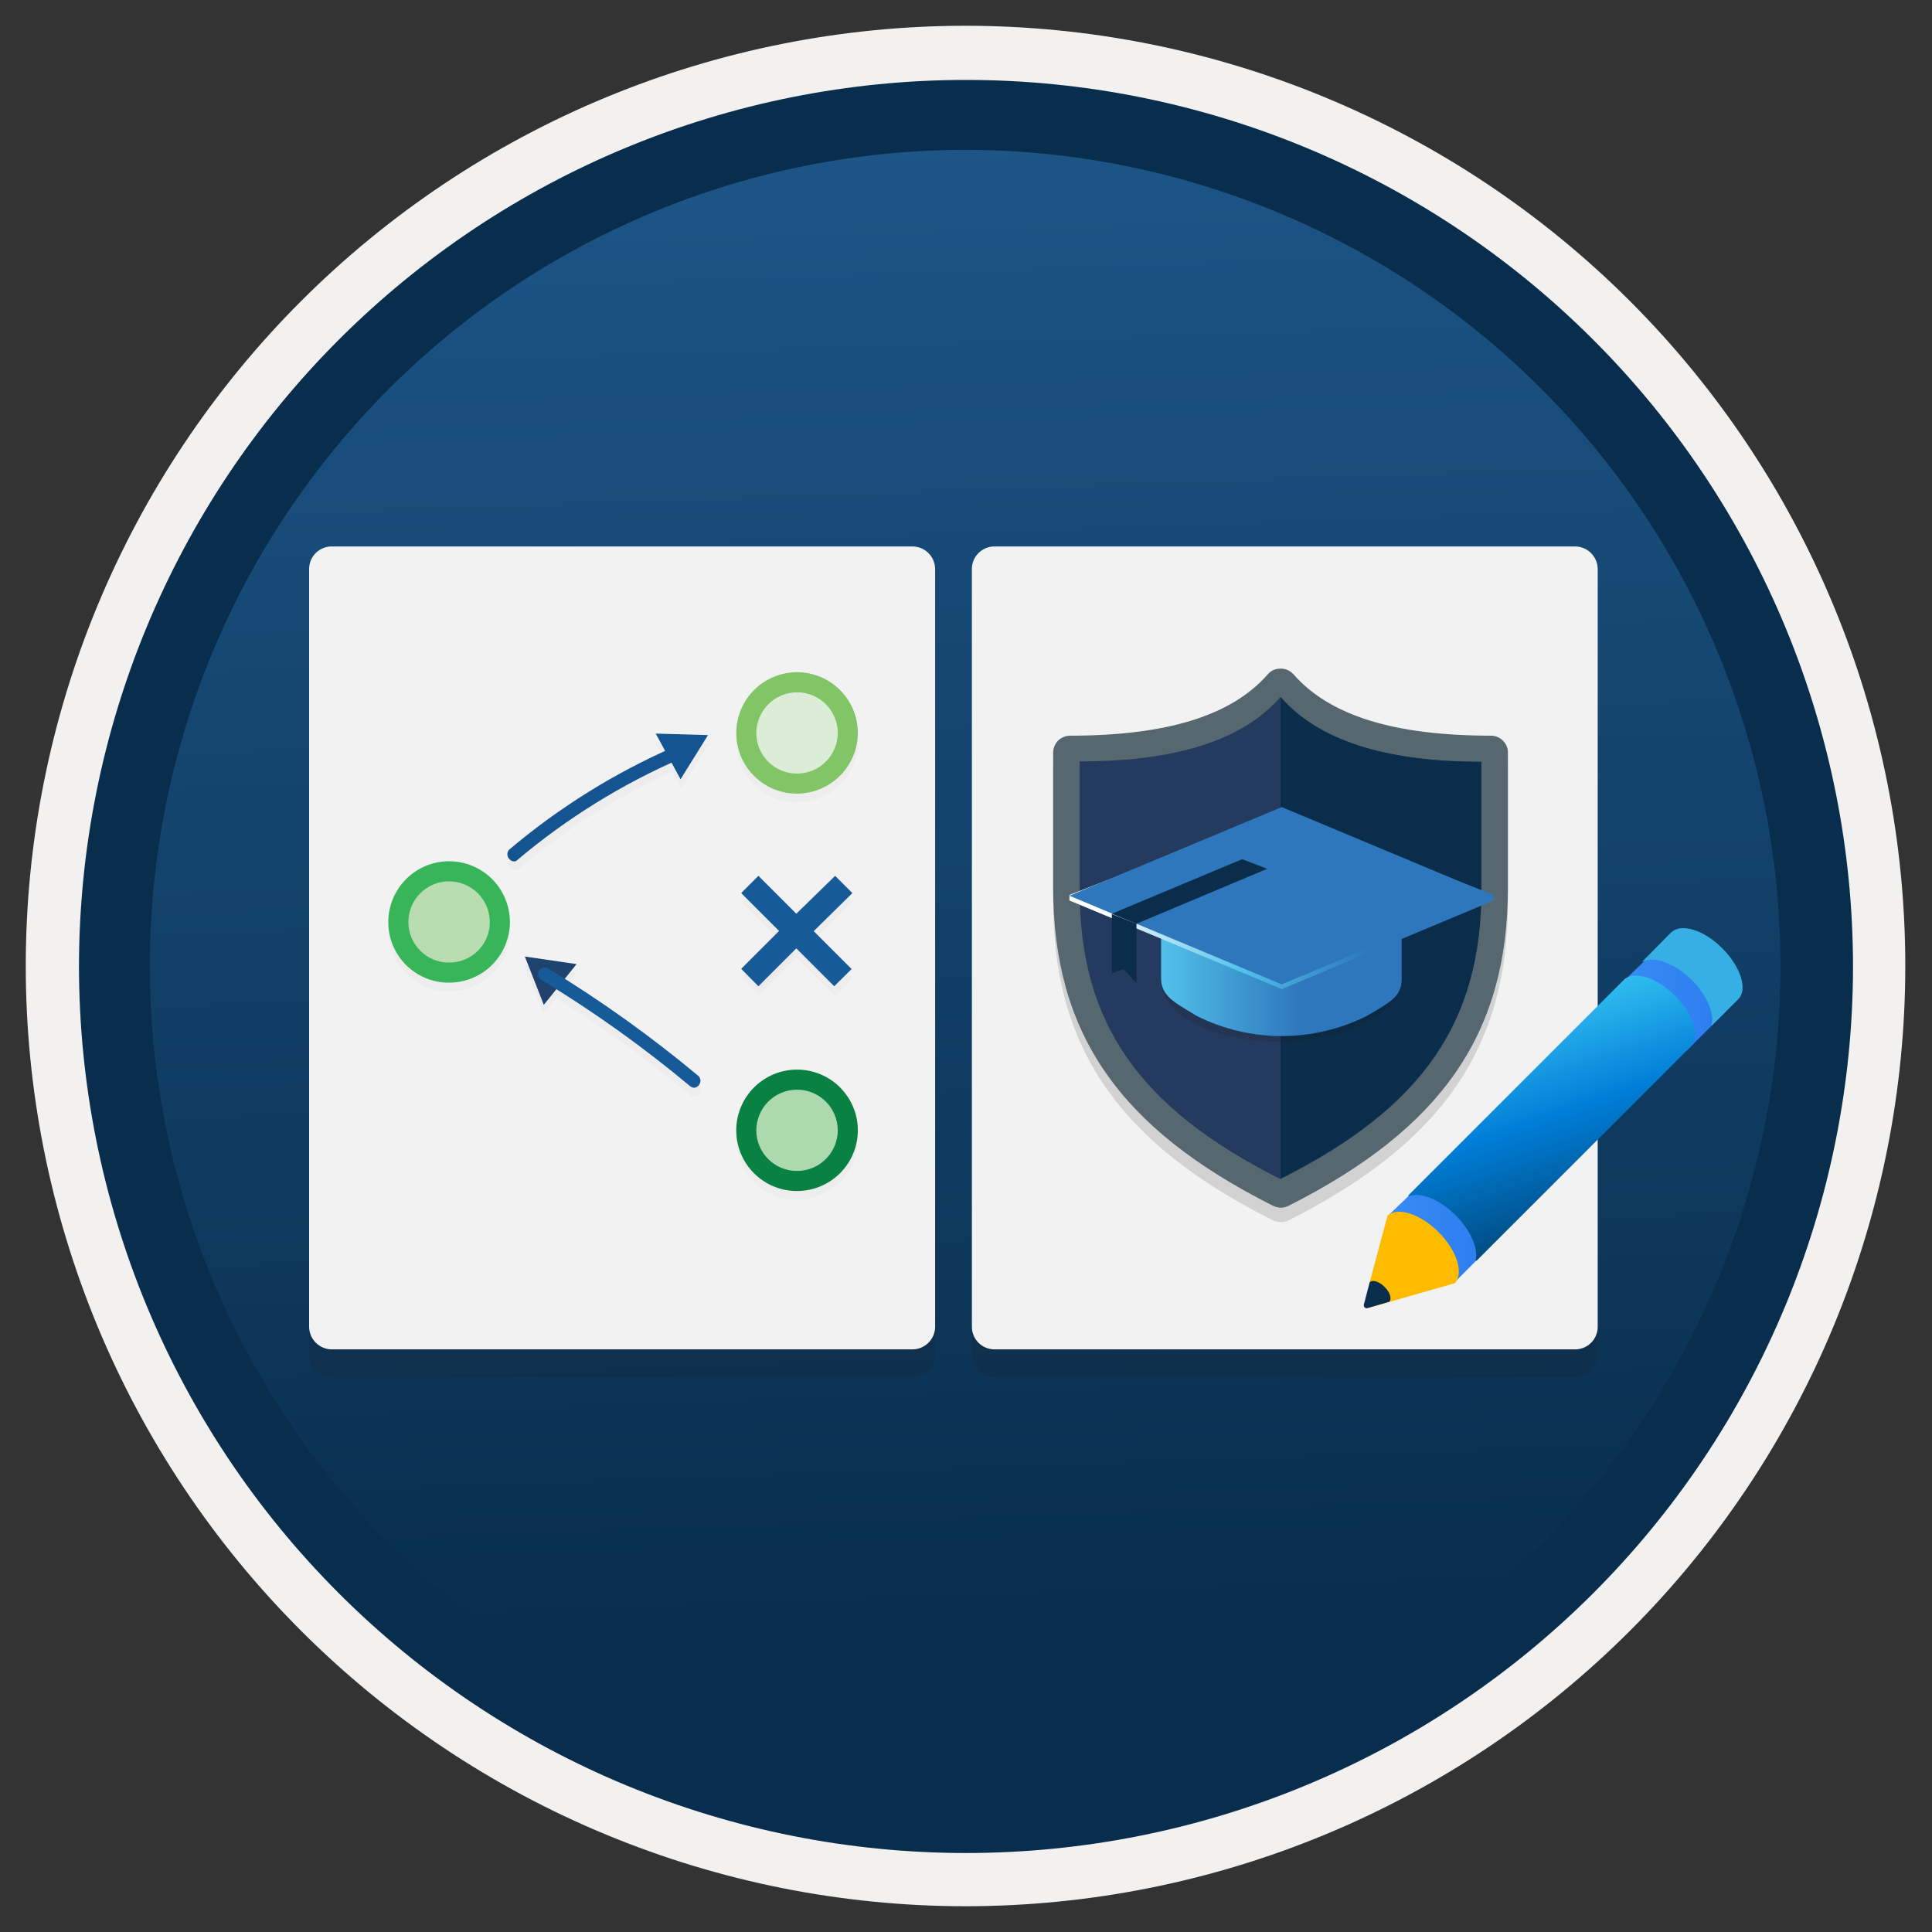 <svg width="102" height="102" viewBox="0 0 102 102" fill="none" xmlns="http://www.w3.org/2000/svg">
<rect x="0" y="0" width="102" height="102" fill="#333333" stroke="none"/>
<path d="M51 97.81C38.585 97.81 26.679 92.878 17.9 84.1C9.122 75.321 4.19 63.415 4.19 51C4.198 38.59 9.133 26.692 17.911 17.92C26.689 9.148 38.59 4.22 51 4.22C63.415 4.22 75.321 9.152 84.1 17.93C92.878 26.709 97.81 38.615 97.81 51.03C97.802 63.44 92.867 75.338 84.089 84.11C75.311 92.882 63.41 97.81 51 97.81V97.81Z" fill="url(#paint0_linear)"/>
<path fill-rule="evenodd" clip-rule="evenodd" d="M96.85 51C96.85 63.173 92.014 74.848 83.406 83.456C74.798 92.064 63.123 96.9 50.95 96.9C44.922 96.9 38.953 95.713 33.385 93.406C27.816 91.099 22.756 87.718 18.494 83.456C14.231 79.194 10.851 74.134 8.544 68.565C6.237 62.996 5.05 57.028 5.05 51C5.05 38.827 9.886 27.152 18.494 18.544C27.102 9.936 38.776 5.1 50.95 5.1C63.123 5.1 74.798 9.936 83.406 18.544C92.014 27.152 96.85 38.827 96.85 51V51ZM50.95 1.36C57.469 1.359 63.925 2.642 69.948 5.136C75.971 7.63 81.444 11.287 86.054 15.896C90.663 20.506 94.32 25.979 96.814 32.002C99.308 38.025 100.591 44.481 100.59 51C100.59 64.157 95.367 76.775 86.068 86.083C76.77 95.391 64.157 100.627 51 100.64C44.481 100.64 38.026 99.356 32.004 96.861C25.981 94.367 20.509 90.71 15.899 86.101C11.29 81.491 7.633 76.019 5.138 69.996C2.644 63.974 1.36 57.519 1.36 51C1.359 44.481 2.642 38.025 5.136 32.002C7.63 25.979 11.286 20.506 15.896 15.896C20.506 11.287 25.979 7.63 32.002 5.136C38.025 2.642 44.481 1.359 51 1.36H50.95Z" fill="#F2F1F0"/>
<path fill-rule="evenodd" clip-rule="evenodd" d="M94 51C94 62.413 89.472 73.359 81.411 81.437C73.35 89.516 62.413 94.066 51 94.09C39.572 94.09 28.612 89.55 20.531 81.469C12.45 73.388 7.91 62.428 7.91 51C7.91 39.572 12.45 28.612 20.531 20.531C28.612 12.45 39.572 7.91 51 7.91C62.413 7.934 73.35 12.484 81.411 20.562C89.472 28.641 94 39.587 94 51V51ZM51 4.22C63.42 4.22 75.331 9.154 84.114 17.936C92.896 26.718 97.83 38.63 97.83 51.05C97.817 63.461 92.877 75.36 84.096 84.132C75.315 92.903 63.411 97.83 51 97.83C38.58 97.83 26.668 92.896 17.886 84.114C9.104 75.331 4.17 63.42 4.17 51C4.183 38.589 9.123 26.69 17.904 17.919C26.685 9.147 38.589 4.22 51 4.22V4.22Z" fill="#092D4C"/>
<path opacity="0.15" d="M48.17 30.33H17.52C17.363 30.328 17.207 30.358 17.062 30.417C16.916 30.477 16.784 30.564 16.672 30.675C16.561 30.785 16.472 30.917 16.412 31.062C16.352 31.207 16.32 31.363 16.32 31.52V71.52C16.319 71.678 16.349 71.834 16.409 71.98C16.469 72.127 16.557 72.259 16.669 72.371C16.781 72.483 16.913 72.571 17.06 72.631C17.206 72.691 17.362 72.721 17.52 72.72H48.17C48.328 72.721 48.485 72.691 48.631 72.631C48.777 72.571 48.91 72.483 49.022 72.371C49.133 72.259 49.222 72.127 49.282 71.98C49.342 71.834 49.372 71.678 49.37 71.52V31.52C49.368 31.203 49.24 30.9 49.015 30.677C48.791 30.455 48.487 30.33 48.17 30.33V30.33Z" fill="#1F1D20"/>
<path d="M48.17 28.85H17.52C17.363 28.848 17.207 28.878 17.062 28.937C16.916 28.997 16.784 29.084 16.672 29.195C16.561 29.305 16.472 29.437 16.412 29.582C16.351 29.727 16.32 29.883 16.32 30.04V70.04C16.32 70.358 16.447 70.663 16.672 70.888C16.897 71.113 17.202 71.24 17.52 71.24H48.17C48.489 71.24 48.794 71.113 49.019 70.888C49.244 70.663 49.37 70.358 49.37 70.04V30.04C49.368 29.723 49.24 29.42 49.015 29.198C48.791 28.975 48.487 28.85 48.17 28.85V28.85Z" fill="#F2F2F3"/>
<path opacity="0.15" d="M83.161 30.33H52.501C52.344 30.33 52.19 30.36 52.045 30.42C51.901 30.48 51.77 30.568 51.659 30.678C51.549 30.789 51.461 30.92 51.401 31.064C51.341 31.209 51.311 31.363 51.311 31.52V71.52C51.309 71.677 51.339 71.832 51.398 71.978C51.458 72.124 51.545 72.256 51.656 72.368C51.766 72.479 51.898 72.568 52.043 72.628C52.188 72.689 52.343 72.72 52.501 72.72H83.161C83.318 72.72 83.473 72.689 83.618 72.628C83.763 72.568 83.895 72.479 84.006 72.368C84.116 72.256 84.204 72.124 84.263 71.978C84.322 71.832 84.352 71.677 84.351 71.52V31.52C84.348 31.205 84.222 30.904 83.999 30.681C83.777 30.458 83.475 30.332 83.161 30.33V30.33Z" fill="#1F1D20"/>
<path d="M83.161 28.85H52.501C52.344 28.85 52.19 28.88 52.045 28.94C51.901 29 51.77 29.088 51.659 29.198C51.549 29.309 51.461 29.44 51.401 29.584C51.341 29.729 51.311 29.883 51.311 30.04V70.04C51.309 70.197 51.339 70.353 51.398 70.498C51.458 70.644 51.545 70.776 51.656 70.888C51.766 70.999 51.898 71.088 52.043 71.148C52.188 71.209 52.343 71.24 52.501 71.24H83.161C83.318 71.24 83.473 71.209 83.618 71.148C83.763 71.088 83.895 70.999 84.006 70.888C84.116 70.776 84.204 70.644 84.263 70.498C84.322 70.353 84.352 70.197 84.351 70.04V30.04C84.348 29.725 84.222 29.424 83.999 29.201C83.777 28.978 83.475 28.852 83.161 28.85V28.85Z" fill="#F2F2F3"/>
<g opacity="0.15">
<path opacity="0.15" d="M23.71 45.93C22.859 45.93 22.043 46.268 21.441 46.87C20.839 47.472 20.5 48.288 20.5 49.14C20.5 49.561 20.584 49.978 20.745 50.367C20.907 50.755 21.143 51.109 21.441 51.406C21.739 51.703 22.093 51.939 22.483 52.099C22.872 52.259 23.289 52.341 23.71 52.34C24.132 52.34 24.549 52.257 24.939 52.095C25.328 51.934 25.682 51.697 25.98 51.399C26.278 51.101 26.515 50.748 26.676 50.358C26.837 49.969 26.921 49.551 26.921 49.13C26.918 48.28 26.578 47.466 25.977 46.866C25.375 46.266 24.56 45.93 23.71 45.93V45.93Z" fill="#1F1D20"/>
<path opacity="0.15" d="M42.08 56.93C41.229 56.93 40.412 57.268 39.81 57.87C39.208 58.472 38.87 59.288 38.87 60.14C38.87 60.561 38.953 60.978 39.115 61.367C39.276 61.755 39.513 62.109 39.811 62.406C40.109 62.703 40.463 62.939 40.852 63.099C41.242 63.259 41.659 63.341 42.08 63.34C42.931 63.337 43.746 62.998 44.347 62.397C44.949 61.795 45.288 60.98 45.29 60.13C45.288 59.28 44.948 58.466 44.346 57.866C43.745 57.266 42.93 56.93 42.08 56.93V56.93Z" fill="#1F1D20"/>
<path opacity="0.15" d="M44.121 46.69L42.061 48.74L40.051 46.73L39.141 47.64L41.151 49.65L39.171 51.64L40.081 52.55L42.061 50.56L44.091 52.59L45.001 51.67L42.971 49.65L45.031 47.6L44.121 46.69Z" fill="#1F1D20"/>
<path opacity="0.15" d="M29.82 52.12L30.42 51.36L27.69 50.96L28.69 53.51L29.36 52.67C31.817 54.232 34.175 55.946 36.42 57.8C36.484 57.848 36.561 57.876 36.64 57.88C36.691 57.88 36.742 57.869 36.788 57.849C36.835 57.828 36.876 57.798 36.91 57.76C36.974 57.694 37.011 57.606 37.011 57.515C37.011 57.423 36.974 57.335 36.91 57.27C34.654 55.41 32.286 53.691 29.82 52.12V52.12Z" fill="#1F1D20"/>
<path opacity="0.15" d="M35.13 40.13C32.167 41.462 29.406 43.206 26.93 45.31C26.897 45.342 26.871 45.381 26.852 45.424C26.834 45.467 26.825 45.513 26.825 45.56C26.825 45.606 26.834 45.652 26.852 45.695C26.871 45.738 26.897 45.777 26.93 45.81C26.964 45.849 27.005 45.881 27.052 45.903C27.098 45.926 27.149 45.938 27.2 45.94C27.242 45.94 27.284 45.932 27.322 45.915C27.36 45.897 27.393 45.872 27.42 45.84C29.865 43.77 32.589 42.053 35.51 40.74L35.97 41.6L37.42 39.27L34.66 39.19L35.13 40.13Z" fill="#1F1D20"/>
<path opacity="0.15" d="M42.08 42.35C42.93 42.35 43.745 42.013 44.346 41.413C44.948 40.813 45.288 39.999 45.29 39.15C45.29 38.298 44.952 37.482 44.35 36.88C43.748 36.278 42.931 35.94 42.08 35.94C41.229 35.94 40.412 36.278 39.81 36.88C39.208 37.482 38.87 38.298 38.87 39.15C38.869 39.571 38.951 39.989 39.112 40.378C39.273 40.767 39.51 41.121 39.808 41.419C40.106 41.716 40.461 41.952 40.851 42.112C41.241 42.271 41.659 42.352 42.08 42.35V42.35Z" fill="#1F1D20"/>
</g>
<path d="M23.55 51.35C23.888 51.35 24.222 51.283 24.534 51.154C24.846 51.025 25.129 50.836 25.367 50.597C25.606 50.358 25.796 50.075 25.925 49.763C26.054 49.451 26.12 49.117 26.12 48.78C26.12 48.442 26.054 48.108 25.925 47.796C25.796 47.484 25.606 47.201 25.367 46.962C25.129 46.724 24.846 46.534 24.534 46.405C24.222 46.276 23.888 46.21 23.55 46.21C22.868 46.21 22.213 46.48 21.729 46.962C21.246 47.443 20.973 48.097 20.97 48.78C20.973 49.462 21.246 50.116 21.729 50.597C22.213 51.079 22.868 51.35 23.55 51.35V51.35Z" fill="#B9DDB0"/>
<path d="M42.081 62.44C42.762 62.44 43.416 62.169 43.898 61.687C44.38 61.205 44.651 60.551 44.651 59.87C44.651 59.188 44.38 58.534 43.898 58.052C43.416 57.57 42.762 57.3 42.081 57.3C41.399 57.3 40.745 57.57 40.264 58.052C39.782 58.534 39.511 59.188 39.511 59.87C39.511 60.207 39.577 60.541 39.706 60.853C39.836 61.165 40.025 61.448 40.264 61.687C40.502 61.925 40.785 62.115 41.097 62.244C41.409 62.373 41.743 62.44 42.081 62.44V62.44Z" fill="#ADD9AE"/>
<path d="M23.71 46.53C24.28 46.532 24.825 46.76 25.228 47.162C25.631 47.565 25.858 48.11 25.86 48.68C25.86 48.961 25.805 49.241 25.697 49.501C25.588 49.761 25.43 49.998 25.23 50.196C25.03 50.395 24.793 50.553 24.532 50.66C24.272 50.767 23.992 50.821 23.71 50.82C23.429 50.821 23.149 50.767 22.889 50.66C22.628 50.553 22.391 50.395 22.191 50.196C21.991 49.998 21.833 49.761 21.724 49.501C21.616 49.241 21.561 48.961 21.561 48.68C21.561 48.109 21.787 47.562 22.19 47.159C22.593 46.756 23.14 46.53 23.71 46.53V46.53ZM23.71 45.47C22.859 45.47 22.043 45.808 21.441 46.41C20.839 47.012 20.5 47.828 20.5 48.68C20.499 49.101 20.581 49.519 20.742 49.908C20.903 50.298 21.14 50.651 21.438 50.949C21.737 51.246 22.091 51.482 22.481 51.642C22.871 51.801 23.289 51.882 23.71 51.88C24.56 51.88 25.375 51.543 25.977 50.943C26.578 50.343 26.918 49.529 26.921 48.68C26.921 48.258 26.837 47.841 26.676 47.451C26.515 47.062 26.278 46.708 25.98 46.41C25.682 46.112 25.328 45.875 24.939 45.714C24.549 45.553 24.132 45.47 23.71 45.47V45.47Z" fill="#38B559"/>
<path d="M42.08 57.53C42.649 57.53 43.194 57.755 43.597 58.156C44 58.557 44.227 59.101 44.23 59.67C44.23 60.24 44.004 60.787 43.6 61.19C43.197 61.593 42.65 61.82 42.08 61.82C41.798 61.821 41.519 61.767 41.258 61.66C40.997 61.553 40.76 61.395 40.56 61.196C40.361 60.998 40.202 60.761 40.094 60.501C39.986 60.241 39.93 59.961 39.93 59.68C39.93 59.397 39.986 59.118 40.094 58.857C40.202 58.596 40.36 58.359 40.56 58.159C40.76 57.96 40.996 57.801 41.257 57.693C41.518 57.585 41.798 57.53 42.08 57.53V57.53ZM42.08 56.47C41.229 56.47 40.412 56.808 39.81 57.41C39.208 58.012 38.87 58.828 38.87 59.68C38.87 60.101 38.953 60.518 39.115 60.907C39.276 61.295 39.513 61.649 39.811 61.946C40.109 62.243 40.463 62.479 40.852 62.639C41.242 62.799 41.659 62.881 42.08 62.88C42.931 62.88 43.748 62.541 44.35 61.94C44.952 61.337 45.29 60.521 45.29 59.67C45.288 58.82 44.948 58.006 44.346 57.406C43.745 56.806 42.93 56.47 42.08 56.47V56.47Z" fill="#098142"/>
<path d="M45.001 47.15L44.091 46.24L42.041 48.24L40.041 46.24L39.131 47.15L41.131 49.15L39.131 51.15L40.041 52.07L42.041 50.07L44.041 52.07L44.961 51.16L42.961 49.16L45.001 47.15Z" fill="#175A98"/>
<path d="M28.71 53.05L27.71 50.5L30.44 50.9L28.71 53.05Z" fill="url(#paint1_linear)"/>
<path d="M36.66 57.43C36.581 57.425 36.504 57.398 36.44 57.35C33.969 55.284 31.345 53.409 28.59 51.74C28.55 51.717 28.515 51.686 28.486 51.65C28.458 51.613 28.437 51.571 28.425 51.527C28.413 51.482 28.41 51.436 28.416 51.39C28.422 51.344 28.437 51.3 28.46 51.26C28.483 51.219 28.514 51.184 28.55 51.156C28.587 51.127 28.629 51.107 28.673 51.094C28.718 51.083 28.764 51.079 28.81 51.085C28.856 51.091 28.9 51.106 28.94 51.13C31.724 52.824 34.378 54.722 36.88 56.81C36.945 56.877 36.981 56.966 36.981 57.06C36.981 57.153 36.945 57.242 36.88 57.31C36.822 57.372 36.745 57.414 36.66 57.43V57.43Z" fill="#175A98"/>
<path d="M34.62 38.73L37.38 38.81L35.93 41.14L34.62 38.73Z" fill="url(#paint2_linear)"/>
<path d="M27.16 45.48C27.108 45.48 27.057 45.468 27.01 45.446C26.963 45.423 26.922 45.391 26.89 45.35C26.857 45.317 26.831 45.278 26.812 45.235C26.794 45.192 26.785 45.146 26.785 45.1C26.785 45.053 26.794 45.007 26.812 44.964C26.831 44.921 26.857 44.882 26.89 44.85C29.527 42.621 32.475 40.789 35.64 39.41C35.682 39.388 35.728 39.375 35.774 39.372C35.821 39.369 35.868 39.376 35.912 39.392C35.957 39.408 35.997 39.433 36.031 39.465C36.065 39.497 36.092 39.536 36.11 39.58C36.13 39.621 36.142 39.667 36.144 39.714C36.147 39.76 36.14 39.807 36.124 39.85C36.108 39.894 36.084 39.934 36.052 39.968C36.021 40.003 35.983 40.03 35.94 40.05C32.831 41.401 29.934 43.197 27.34 45.38C27.295 45.435 27.231 45.47 27.16 45.48V45.48Z" fill="url(#paint3_linear)"/>
<path d="M42.081 41.27C42.762 41.27 43.416 40.999 43.898 40.517C44.38 40.035 44.651 39.381 44.651 38.7C44.652 38.361 44.587 38.026 44.458 37.713C44.33 37.4 44.14 37.116 43.902 36.876C43.663 36.636 43.379 36.446 43.066 36.316C42.754 36.186 42.419 36.12 42.081 36.12C41.742 36.12 41.407 36.186 41.095 36.316C40.782 36.446 40.499 36.636 40.26 36.876C40.021 37.116 39.832 37.4 39.703 37.713C39.575 38.026 39.509 38.361 39.511 38.7C39.511 39.037 39.577 39.371 39.706 39.683C39.836 39.995 40.025 40.278 40.264 40.517C40.502 40.755 40.785 40.945 41.097 41.074C41.409 41.203 41.743 41.27 42.081 41.27V41.27Z" fill="#DCEDD7"/>
<path d="M42.08 36.55C42.649 36.55 43.194 36.775 43.597 37.176C44 37.577 44.227 38.121 44.23 38.69C44.23 39.26 44.004 39.807 43.6 40.21C43.197 40.613 42.65 40.84 42.08 40.84C41.798 40.841 41.519 40.786 41.258 40.68C40.997 40.573 40.76 40.415 40.56 40.216C40.361 40.017 40.202 39.781 40.094 39.521C39.986 39.261 39.93 38.981 39.93 38.7C39.933 38.13 40.16 37.585 40.563 37.182C40.965 36.78 41.511 36.552 42.08 36.55ZM42.08 35.49C41.229 35.49 40.412 35.828 39.81 36.43C39.208 37.032 38.87 37.848 38.87 38.7C38.87 39.121 38.953 39.538 39.115 39.926C39.276 40.315 39.513 40.669 39.811 40.966C40.109 41.263 40.463 41.499 40.852 41.659C41.242 41.819 41.659 41.901 42.08 41.9C42.931 41.897 43.746 41.558 44.347 40.956C44.949 40.355 45.288 39.54 45.29 38.69C45.288 37.84 44.948 37.026 44.346 36.426C43.745 35.826 42.93 35.49 42.08 35.49V35.49Z" fill="#81C566"/>
<path opacity="0.15" fill-rule="evenodd" clip-rule="evenodd" d="M67.611 64.52C67.472 64.521 67.335 64.49 67.211 64.43C59.071 60.35 55.601 55.31 55.601 47.61V40.5C55.603 40.264 55.697 40.039 55.861 39.87C55.943 39.787 56.042 39.721 56.15 39.677C56.258 39.632 56.374 39.609 56.491 39.61C61.611 39.61 65.031 38.55 66.941 36.36C67.025 36.267 67.127 36.192 67.241 36.14C67.358 36.092 67.484 36.068 67.611 36.07C67.734 36.068 67.857 36.092 67.971 36.14C68.087 36.193 68.192 36.267 68.281 36.36C70.191 38.55 73.601 39.61 78.721 39.61C78.957 39.61 79.183 39.704 79.351 39.87C79.434 39.952 79.499 40.05 79.544 40.158C79.589 40.267 79.611 40.383 79.611 40.5V47.62C79.611 55.31 76.141 60.34 68.011 64.44C67.886 64.5 67.749 64.528 67.611 64.52Z" fill="#1F1D20"/>
<path fill-rule="evenodd" clip-rule="evenodd" d="M57.381 40.61V46.85C57.381 53.73 60.381 58.11 67.611 61.85C74.861 58.1 77.831 53.73 77.831 46.85V40.61C73.161 40.49 69.831 39.46 67.611 37.44C65.421 39.46 62.061 40.5 57.381 40.61ZM67.611 63.76C67.472 63.752 67.336 63.718 67.211 63.66C59.071 59.569 55.601 54.54 55.601 46.84V39.73C55.605 39.495 55.698 39.27 55.861 39.1C56.031 38.937 56.255 38.844 56.491 38.84C61.611 38.84 65.031 37.78 66.941 35.59C67.025 35.497 67.127 35.422 67.241 35.37C67.358 35.322 67.484 35.298 67.611 35.3C67.734 35.298 67.857 35.322 67.971 35.37C68.087 35.422 68.192 35.497 68.281 35.59C70.191 37.78 73.601 38.84 78.721 38.84C78.838 38.84 78.955 38.864 79.063 38.91C79.172 38.956 79.269 39.024 79.351 39.11C79.434 39.19 79.5 39.286 79.544 39.393C79.589 39.499 79.612 39.614 79.611 39.73V46.85C79.611 54.54 76.141 59.569 68.011 63.669C67.886 63.729 67.749 63.76 67.611 63.76V63.76Z" fill="#566770"/>
<path fill-rule="evenodd" clip-rule="evenodd" d="M67.6 36.8C65.38 39.35 61.46 40.2 57 40.2V46.98C57 53.98 60.1 58.48 67.6 62.25C75.11 58.48 78.21 53.98 78.21 46.98V40.22C73.74 40.22 69.83 39.35 67.6 36.8Z" fill="#243A5E"/>
<path fill-rule="evenodd" clip-rule="evenodd" d="M67.61 36.8V62.22C75.11 58.45 78.21 53.95 78.21 46.95V40.22C73.74 40.22 69.83 39.35 67.61 36.8Z" fill="#0B2D4C"/>
<path opacity="0.15" d="M67.6 55C71.06 55 73.86 53.58 73.86 51.83C73.86 50.08 71.06 48.67 67.6 48.67C64.14 48.67 61.32 50.09 61.32 51.84C61.32 53.59 64.13 55 67.6 55Z" fill="#1F1D20"/>
<path d="M74.001 47.22V51.69C74.001 52.63 73.371 52.92 72.171 53.63C70.775 54.333 69.234 54.699 67.671 54.699C66.108 54.699 64.567 54.333 63.171 53.63C61.931 52.88 61.301 52.57 61.301 51.63V47.23C61.301 48.23 61.931 46.53 63.171 47.23C64.567 47.933 66.108 48.299 67.671 48.299C69.234 48.299 70.775 47.933 72.171 47.23C73.371 46.55 74.001 48.16 74.001 47.22Z" fill="url(#paint4_linear)"/>
<path d="M67.67 52.22L56.46 47.54V47.25L67.67 42.86L78.86 47.25V47.54L67.67 52.22Z" fill="url(#paint5_linear)"/>
<path d="M67.67 51.97L56.46 47.29L67.67 42.61L78.86 47.29L67.67 51.97Z" fill="url(#paint6_linear)"/>
<path d="M60 48.77L58.7 48.24L65.58 45.36L66.9 45.87L60 48.77Z" fill="url(#paint7_linear)"/>
<path d="M60 48.77L58.7 48.26V51.38L59.32 51.17L60 51.9V48.77Z" fill="url(#paint8_linear)"/>
<path d="M86.998 50.564L85.607 51.905L89.045 55.472L91.122 53.396L90.446 50.286L86.998 50.564Z" fill="url(#paint9_linear)"/>
<path d="M74.678 62.844L73.287 64.176L76.765 67.733L78.762 65.726L78.096 62.606L74.678 62.844Z" fill="url(#paint10_linear)"/>
<path d="M90.933 50.067C89.97 49.103 88.777 48.725 88.251 49.212H88.241L86.721 50.752C86.711 50.762 86.721 50.782 86.741 50.772C87.317 50.454 88.41 50.852 89.314 51.736C90.129 52.551 90.526 53.524 90.357 54.13C90.357 54.15 90.367 54.16 90.377 54.14L91.768 52.759L91.778 52.749C91.778 52.749 91.778 52.749 91.778 52.739L91.788 52.73C92.275 52.233 91.897 51.041 90.933 50.067Z" fill="#35AFE4"/>
<path d="M88.429 52.57C87.475 51.616 86.302 51.239 85.756 51.706L74.36 63.102C74.34 63.122 74.36 63.162 74.389 63.152C74.996 62.923 75.999 63.311 76.853 64.165C77.648 64.96 78.046 65.904 77.907 66.52C77.897 66.55 77.946 66.58 77.966 66.55L89.293 55.223C89.76 54.697 89.392 53.524 88.429 52.57Z" fill="url(#paint11_linear)"/>
<path d="M75.95 65.05C74.966 64.066 73.764 63.698 73.248 64.195V64.205L72.314 67.692C72.463 67.543 72.552 67.812 72.83 68.09C73.118 68.368 73.009 68.318 72.86 68.468L72.194 69.064L76.795 67.752C77.301 67.235 76.924 66.023 75.95 65.05Z" fill="#FFBB00"/>
<path d="M73.098 67.941C72.82 67.662 72.472 67.543 72.313 67.692L72.005 68.875C71.975 68.994 72.085 69.093 72.194 69.064L73.346 68.726C73.495 68.577 73.386 68.219 73.098 67.941Z" fill="#092E4C"/>
<defs>
<linearGradient id="paint0_linear" x1="46.81" y1="-67.55" x2="54.37" y2="149.01" gradientUnits="userSpaceOnUse">
<stop stop-color="#2E7BBF"/>
<stop offset="0.71" stop-color="#092D4C"/>
</linearGradient>
<linearGradient id="paint1_linear" x1="34.84" y1="31.81" x2="13.811" y2="100.518" gradientUnits="userSpaceOnUse">
<stop stop-color="#145490"/>
<stop offset="0.42" stop-color="#243A5E"/>
<stop offset="0.97" stop-color="#1A2C45"/>
</linearGradient>
<linearGradient id="paint2_linear" x1="-2482.92" y1="-562.598" x2="-2528.12" y2="-731.657" gradientUnits="userSpaceOnUse">
<stop stop-color="#145490"/>
<stop offset="0.42" stop-color="#243A5E"/>
<stop offset="0.97" stop-color="#1A2C45"/>
</linearGradient>
<linearGradient id="paint3_linear" x1="-8539.57" y1="-1478.87" x2="-8627.74" y2="-1920.33" gradientUnits="userSpaceOnUse">
<stop stop-color="#145490"/>
<stop offset="0.42" stop-color="#243A5E"/>
<stop offset="0.97" stop-color="#1A2C45"/>
</linearGradient>
<linearGradient id="paint4_linear" x1="61.261" y1="50.89" x2="73.971" y2="50.89" gradientUnits="userSpaceOnUse">
<stop stop-color="#51C2EB"/>
<stop offset="0.58" stop-color="#2E77BC"/>
</linearGradient>
<linearGradient id="paint5_linear" x1="57.74" y1="45.96" x2="75.16" y2="48.8" gradientUnits="userSpaceOnUse">
<stop offset="0.04" stop-color="white"/>
<stop offset="0.49" stop-color="#50C1EA"/>
<stop offset="0.85" stop-color="#2E77BC"/>
</linearGradient>
<linearGradient id="paint6_linear" x1="-21607.7" y1="-69141.3" x2="-21561.9" y2="-59941.4" gradientUnits="userSpaceOnUse">
<stop offset="0.04" stop-color="white"/>
<stop offset="0.49" stop-color="#50C1EA"/>
<stop offset="0.85" stop-color="#2E77BC"/>
</linearGradient>
<linearGradient id="paint7_linear" x1="53.39" y1="2554.71" x2="53.85" y2="2432.52" gradientUnits="userSpaceOnUse">
<stop stop-color="#2E7BBF"/>
<stop offset="0.71" stop-color="#0B2D4C"/>
</linearGradient>
<linearGradient id="paint8_linear" x1="-1187.68" y1="-10657.8" x2="-1153.99" y2="-10185.4" gradientUnits="userSpaceOnUse">
<stop stop-color="#2E7BBF"/>
<stop offset="0.71" stop-color="#0B2D4C"/>
</linearGradient>
<linearGradient id="paint9_linear" x1="85.609" y1="52.88" x2="91.119" y2="52.88" gradientUnits="userSpaceOnUse">
<stop stop-color="#388CF4"/>
<stop offset="1" stop-color="#2C7CEF"/>
</linearGradient>
<linearGradient id="paint10_linear" x1="73.287" y1="65.167" x2="78.762" y2="65.167" gradientUnits="userSpaceOnUse">
<stop stop-color="#388CF4"/>
<stop offset="1" stop-color="#2C7CEF"/>
</linearGradient>
<linearGradient id="paint11_linear" x1="78.847" y1="49.994" x2="84.933" y2="68.093" gradientUnits="userSpaceOnUse">
<stop stop-color="#50E6FF"/>
<stop offset="0.495" stop-color="#007ED8"/>
<stop offset="1" stop-color="#002D4C"/>
</linearGradient>
</defs>
</svg>
